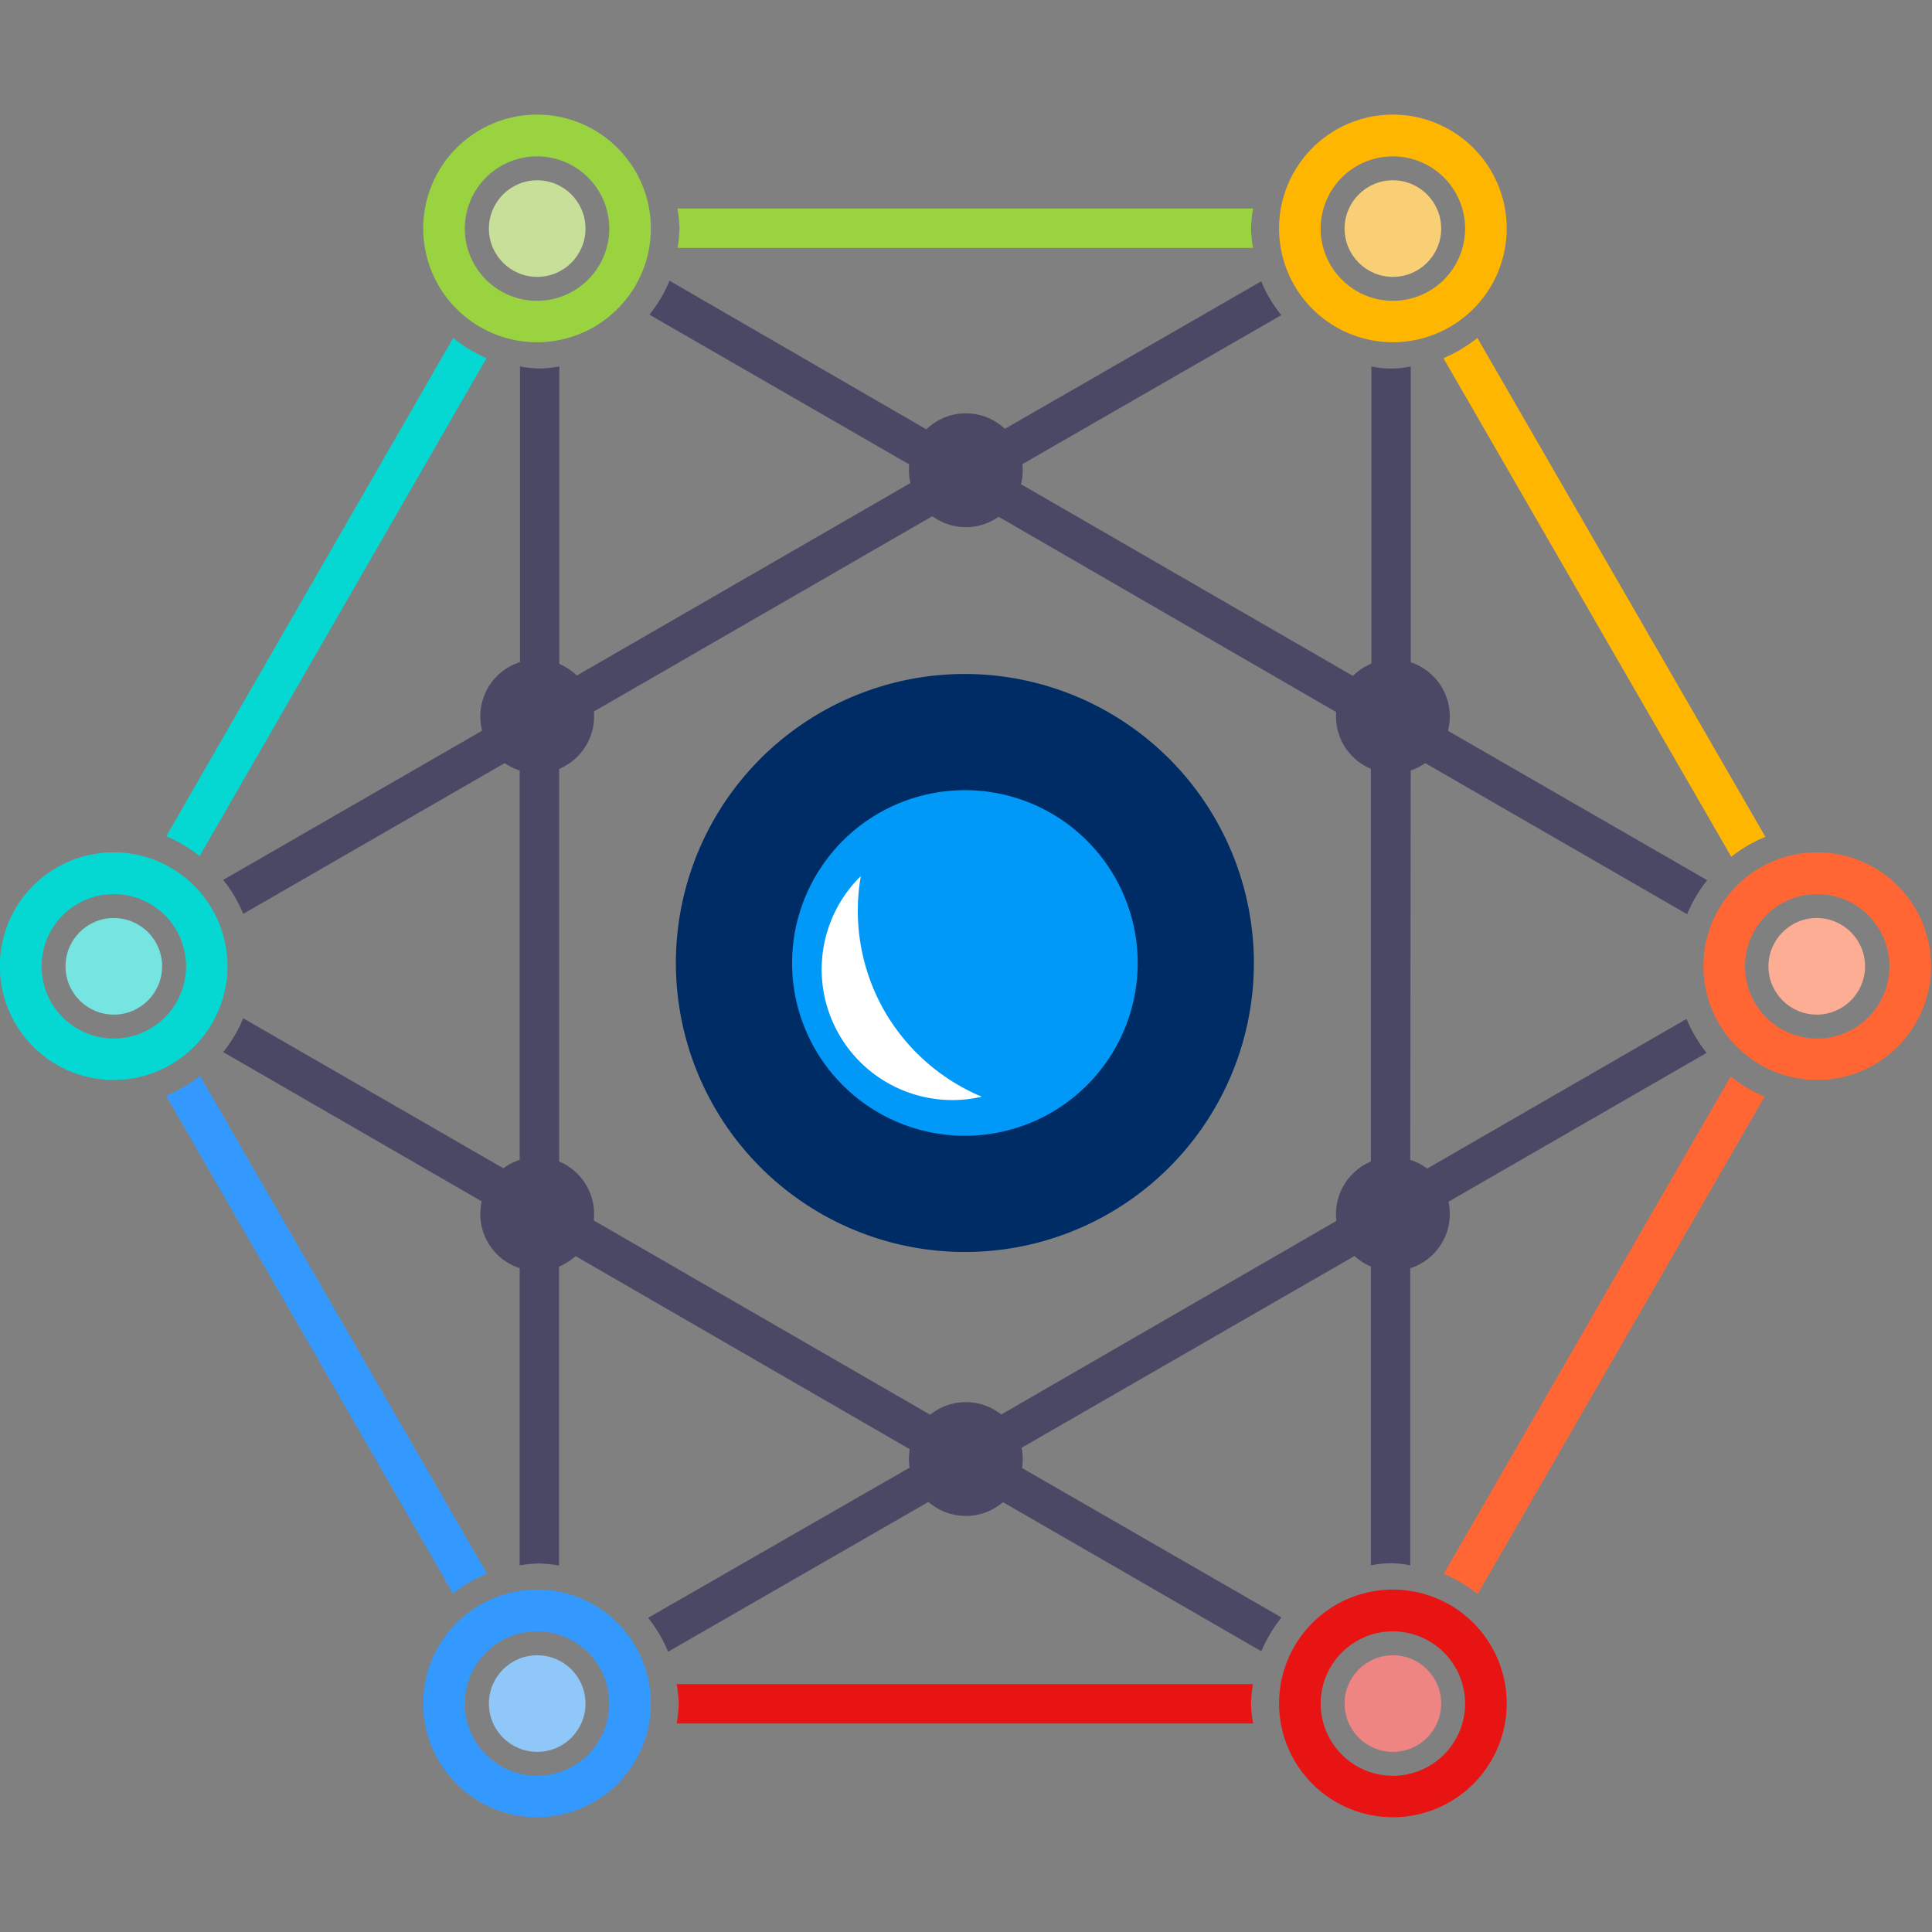 <?xml version="1.0" ?>
<svg xmlns="http://www.w3.org/2000/svg" viewBox="0 0 121.2 121.2">
	<rect x="0" y="0" width="121.2" height="121.2" fill="#808080" stroke="none"/>
	<defs>
		<style>
			.cls-1{fill:#05d8d2;}
			.cls-2{fill:#f63;}
			.cls-3{fill:#4b4866;}
			.cls-4{fill:#e81313;}
			.cls-5{fill:#39f;}
			.cls-6{fill:#9ad340;}
			.cls-7{fill:#ffb600;}
			.cls-8{fill:#c7df99;}
			.cls-9{fill:#fcad93;}
			.cls-10{fill:#ef8583;}
			.cls-11{fill:#8fc7f8;}
			.cls-12{fill:#76e4e1;}
			.cls-13{fill:#f9cf75;}
			.cls-14{fill:#0099f8;}
			.cls-15{fill:#002c65;}
			.cls-16{fill:#fff;}
			.cls-17{fill:#000;}
		</style>
	</defs>
	<g id="Layer_2" data-name="Layer 2">
		<g id="Layer_1-2" data-name="Layer 1">
			<path class="cls-1" d="M 12.52,53.71 L 30.52,22.47 A 9.0,9.0 0.0 0,1 28.43,21.2 L 10.43,52.46 A 8.76,8.76 0.0 0,1 12.52,53.71"/>
			<path class="cls-2" d="M 108.57,67.53 L 90.57,98.73 A 9.0,9.0 0.0 0,1 92.7,100.0 L 110.7,68.79 A 8.93,8.93 0.0 0,1 108.57,67.53"/>
			<path class="cls-3" d="M 88.5,47.35 L 105.84,57.35 A 8.61,8.61 0.0 0,1 107.1,55.22 L 88.5,44.5 L 88.5,22.99 A 5.93,5.93 0.0 0,1 86.03,22.99 L 86.03,43.07 L 63.0,29.77 L 80.38,19.77 A 8.55,8.55 0.0 0,1 79.12,17.65 L 60.54,28.34 L 42.0,17.61 A 8.61,8.61 0.0 0,1 40.74,19.74 L 58.09,29.74 L 35.09,43.01 L 35.09,22.99 A 8.41,8.41 0.0 0,1 33.86,23.12 A 8.4,8.4 0.0 0,1 32.62,22.99 L 32.62,44.47 L 14.0,55.2 A 8.61,8.61 0.0 0,1 15.26,57.33 L 32.6,47.33 L 32.6,73.88 L 15.26,63.88 A 8.61,8.61 0.0 0,1 14.0,66.0 L 32.6,76.74 L 32.6,98.2 A 9.25,9.25 0.0 0,1 33.78,98.08 A 9.0,9.0 0.0 0,1 35.07,98.21 L 35.07,78.2 L 58.07,91.49 L 40.66,101.49 A 8.76,8.76 0.0 0,1 41.91,103.62 L 60.57,92.88 L 79.13,103.59 A 8.74,8.74 0.0 0,1 80.39,101.47 L 63.0,91.45 L 86.0,78.2 L 86.0,98.2 A 5.93,5.93 0.0 0,1 88.47,98.2 L 88.47,76.77 L 107.06,66.05 A 8.93,8.93 0.0 0,1 105.8,63.92 L 88.47,73.92 L 88.5,47.35 M 86.0,75.34 L 60.57,90.03 L 35.08,75.31 L 35.08,45.89 L 60.54,31.2 L 86.0,45.93 L 86.0,75.34"/>
			<path class="cls-4" d="M 78.61,108.12 A 8.68,8.68 0.0 0,1 78.48,106.87 A 9.69,9.69 0.0 0,1 78.6,105.65 L 42.45,105.65 A 8.13,8.13 0.0 0,1 42.58,106.87 A 8.68,8.68 0.0 0,1 42.45,108.12 L 78.61,108.12"/>
			<path class="cls-5" d="M 30.55,98.72 L 12.55,67.49 A 8.76,8.76 0.0 0,1 10.42,68.74 L 28.42,99.97 A 8.58,8.58 0.0 0,1 30.55,98.72"/>
			<path class="cls-6" d="M 42.5,13.08 A 8.82,8.82 0.0 0,1 42.63,14.34 A 9.72,9.72 0.0 0,1 42.51,15.55 L 78.6,15.55 A 9.72,9.72 0.0 0,1 78.48,14.34 A 8.82,8.82 0.0 0,1 78.61,13.08 L 42.5,13.08"/>
			<path class="cls-7" d="M 90.55,22.47 L 108.61,53.75 A 8.64,8.64 0.0 0,1 110.75,52.5 L 92.68,21.2 A 9.0,9.0 0.0 0,1 90.55,22.47"/>
			<circle class="cls-8" cx="33.7" cy="14.34" r="3.03"/>
			<path class="cls-6" d="M 33.7,21.47 A 7.14,7.14 0.0 1,1 40.83,14.34 A 7.14,7.14 0.0 0,1 33.7,21.47 M 33.7,9.81 A 4.53,4.53 0.0 1,0 38.22,14.34 A 4.53,4.53 0.0 0,0 33.7,9.81 L 33.7,9.81"/>
			<circle class="cls-9" cx="113.97" cy="60.62" r="3.03"/>
			<path class="cls-2" d="M 114.0,67.75 A 7.14,7.14 0.0 1,1 121.14,60.62 A 7.14,7.14 0.0 0,1 114.0,67.75 M 114.0,56.09 A 4.53,4.53 0.0 1,0 118.53,60.62 A 4.54,4.54 0.0 0,0 114.0,56.09"/>
			<circle class="cls-10" cx="87.38" cy="106.87" r="3.03"/>
			<path class="cls-4" d="M 87.38,114.0 A 7.14,7.14 0.0 1,1 94.52,106.87 A 7.14,7.14 0.0 0,1 87.38,114.0 M 87.38,102.34 A 4.53,4.53 0.0 1,0 91.91,106.87 A 4.53,4.53 0.0 0,0 87.38,102.34"/>
			<circle class="cls-11" cx="33.7" cy="106.87" r="3.03"/>
			<path class="cls-5" d="M 33.7,114.0 A 7.14,7.14 0.0 1,1 40.83,106.87 A 7.14,7.14 0.0 0,1 33.7,114.0 M 33.7,102.34 A 4.53,4.53 0.0 1,0 38.22,106.87 A 4.53,4.53 0.0 0,0 33.7,102.34"/>
			<circle class="cls-12" cx="7.14" cy="60.62" r="3.03"/>
			<path class="cls-1" d="M 7.14,67.75 A 7.14,7.14 0.0 1,1 14.27,60.62 A 7.14,7.14 0.0 0,1 7.14,67.75 M 7.14,56.09 A 4.53,4.53 0.0 1,0 11.67,60.62 A 4.53,4.53 0.0 0,0 7.14,56.09"/>
			<circle class="cls-3" cx="60.59" cy="29.5" r="3.57"/>
			<circle class="cls-3" cx="60.59" cy="91.53" r="3.57"/>
			<circle class="cls-3" cx="87.38" cy="76.16" r="3.57"/>
			<circle class="cls-3" cx="87.38" cy="44.94" r="3.57"/>
			<circle class="cls-3" cx="33.7" cy="76.16" r="3.57"/>
			<circle class="cls-3" cx="33.7" cy="44.94" r="3.57"/>
			<circle class="cls-13" cx="87.38" cy="14.34" r="3.03"/>
			<path class="cls-7" d="M 87.38,21.47 A 7.14,7.14 0.0 1,1 94.52,14.34 A 7.14,7.14 0.0 0,1 87.38,21.47 M 87.38,9.81 A 4.53,4.53 0.0 1,0 91.91,14.34 A 4.53,4.53 0.0 0,0 87.38,9.81 L 87.38,9.81"/>
			<circle class="cls-14" cx="60.76" cy="60.87" r="12.52"/>
			<path class="cls-15" d="M 60.53,49.57 A 10.84,10.84 0.0 1,1 49.69,60.41 A 10.85,10.85 0.0 0,1 60.53,49.57 M 60.53,42.28 A 18.13,18.13 0.0 1,0 78.66,60.41 A 18.15,18.15 0.0 0,0 60.53,42.28"/>
			<path class="cls-16" d="M 55.36,63.2 A 12.68,12.68 0.0 0,1 54.0,54.96 A 8.2,8.2 0.0 0,0 61.59,68.8 A 12.72,12.72 0.0 0,1 55.36,63.2"/>
		</g>
	</g>
</svg>